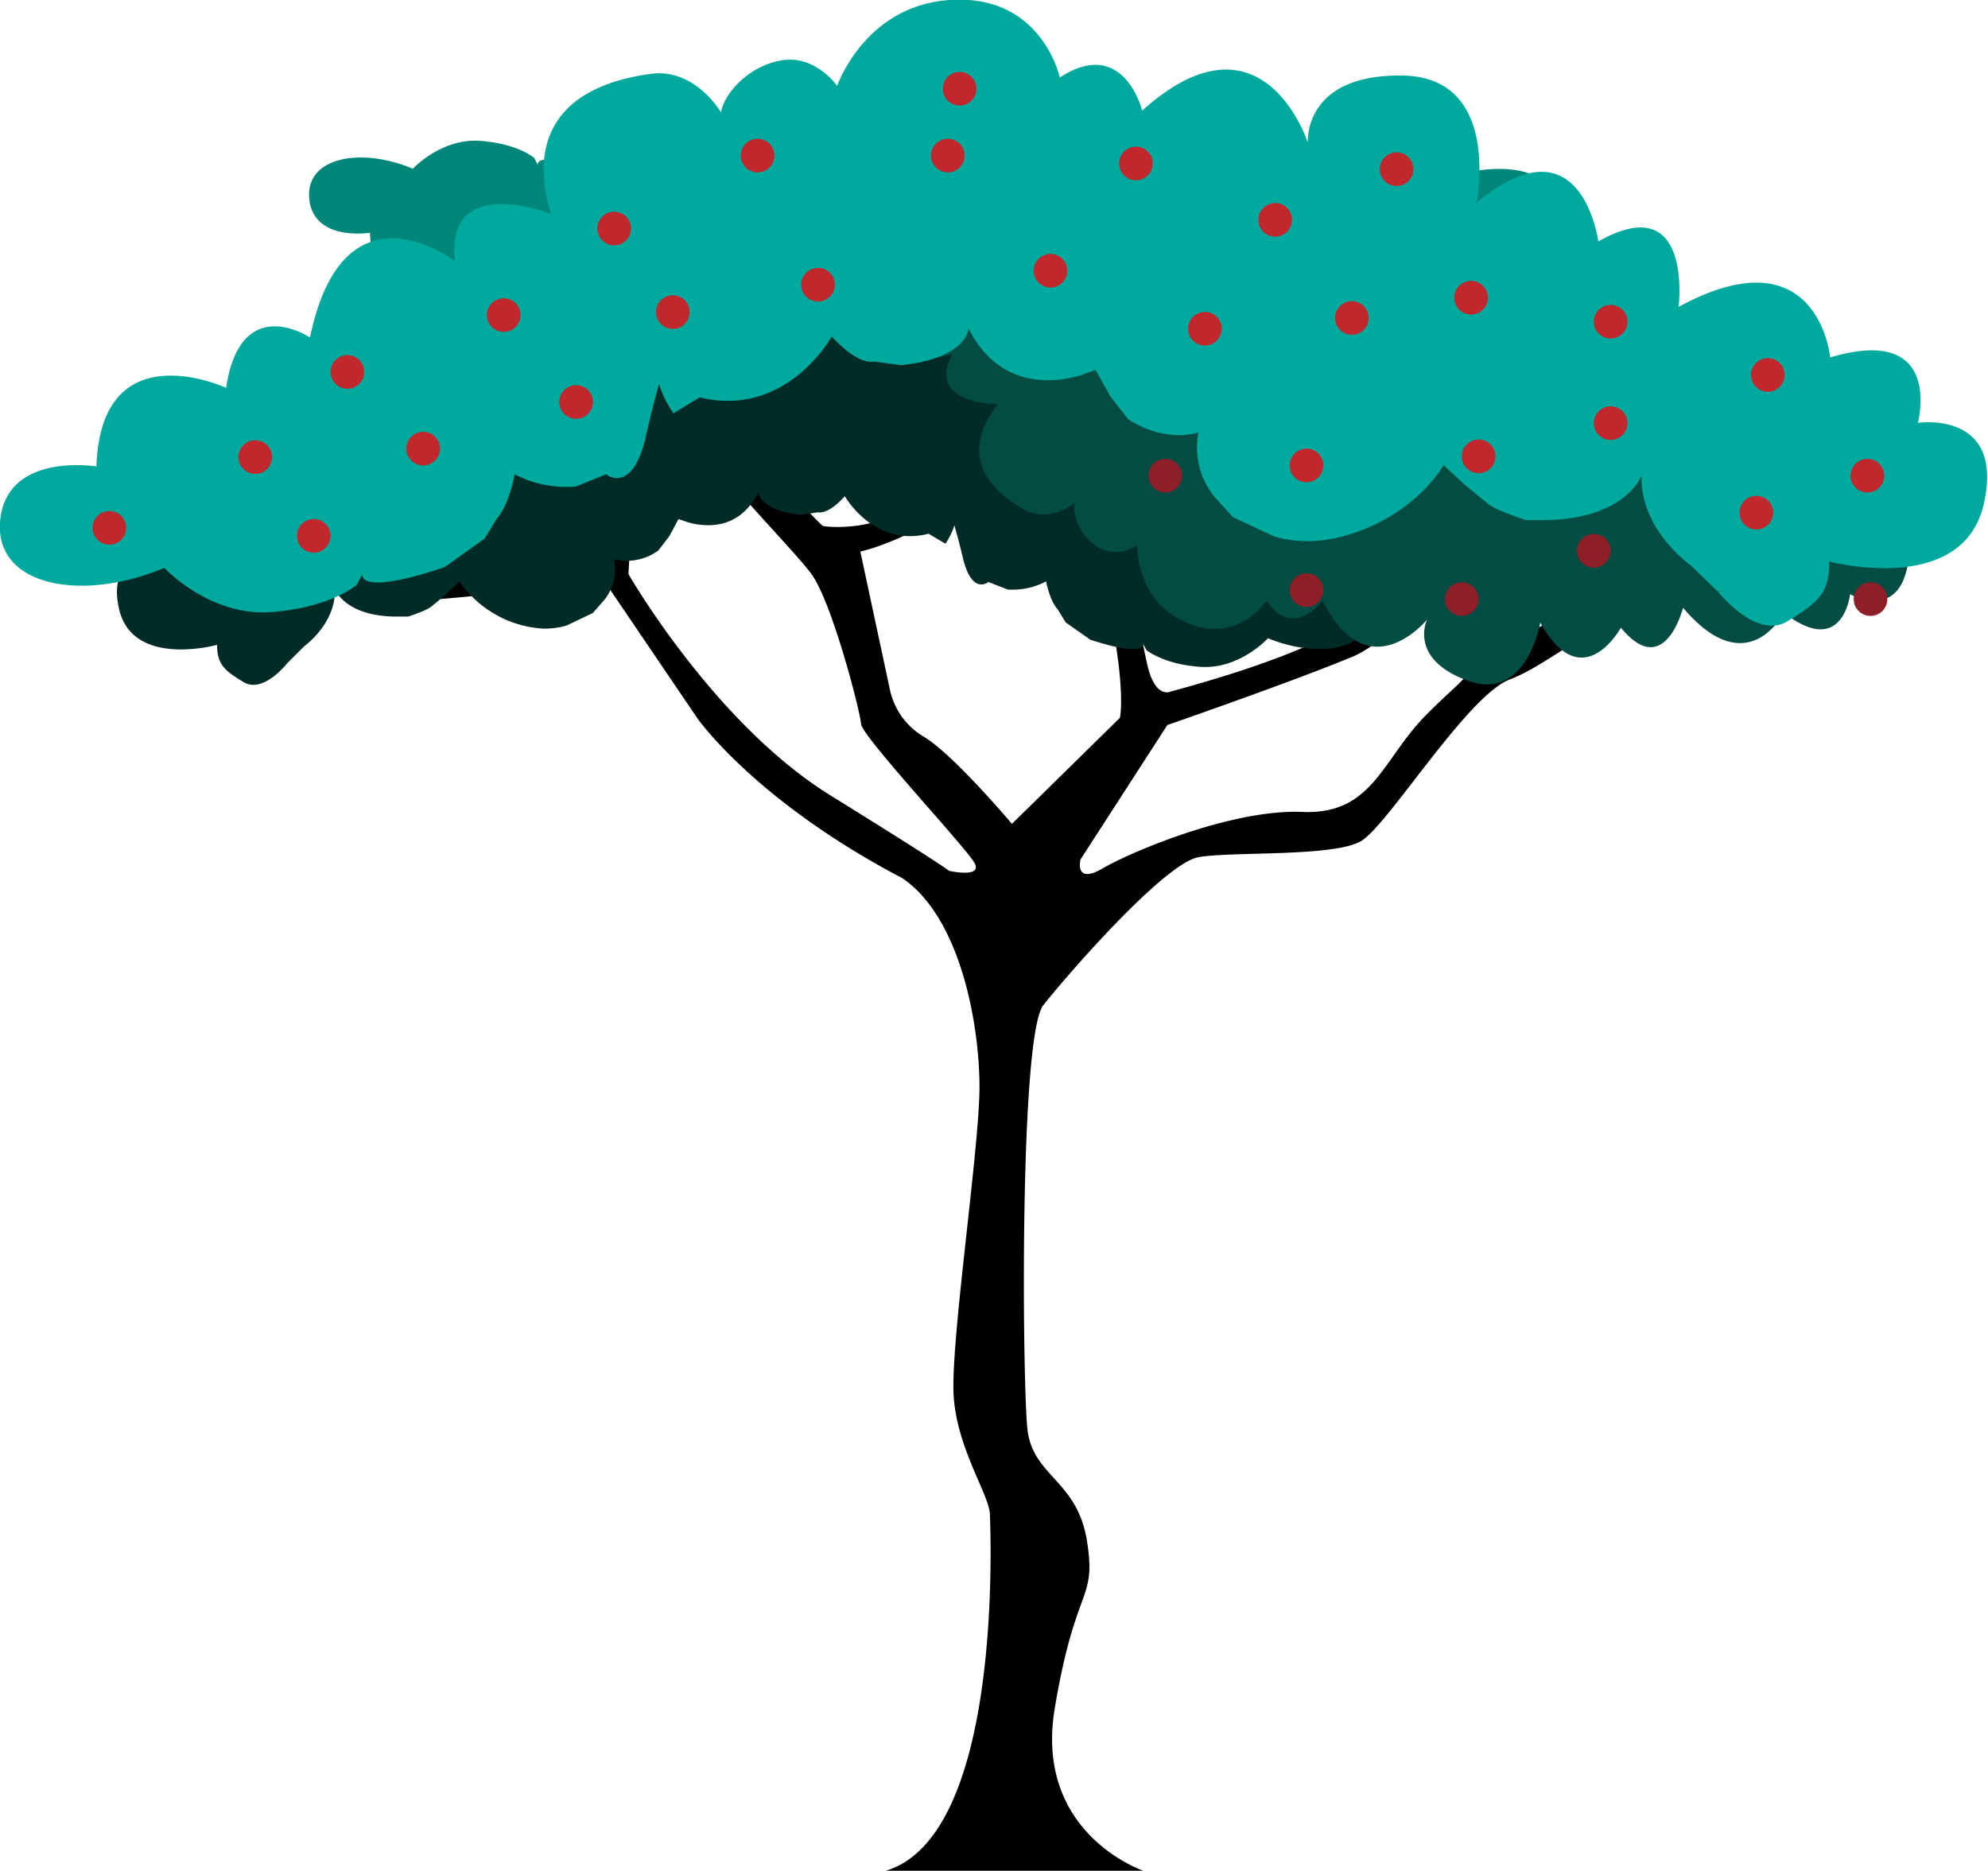 <svg xmlns="http://www.w3.org/2000/svg" viewBox="0 0 300 282.32">
    <title>tree</title>
    
    <style>
        g.tree {
            cursor: pointer;
        }
        
        circle:hover {
        fill: yellow !important;
        }
        
        path.trunk:hover {
        fill: #611f45;
        }
        
        
        
        
    </style>
    <g class="tree" id="b694b15e-1bb7-4631-9ba7-4cf4bddc80b4" data-name="tree">
        <g id="bb61da98-8922-428a-a077-a5dac5e755f0" data-name="Trunk">
            <path class="trunk" d="M231.77,94.94l2.11-16.64-3.15,0a118.31,118.31,0,0,0-5.36,14.74c-2.87,9.48-3.64,8.24-10.24,14.94s-8,15-18.57,14.55-25.85,6-30.16,8.52-3.35-1.34-3.35-1.34l13.11-20.29s19.06-6.61,28-10.34S225,75.86,225,75.86l-3.44-2.79-14.4,18s-2.26,5.65-30.44,13.28c0,0-2.4,1.27-3.6-4.1s-2.4-12.43-2.4-12.43l15.82-9.89-2.83-3.1-13.34,9.67.35-21.32-2.64-3.38s-4.68,14.26-1.32,29.11S169,108.33,169,108.33l-16.29,16s-9-10.66-13.36-13.18a10.86,10.86,0,0,1-5.08-7.18l-4.44-20.73c14-3.35,38.22-23.48,38.22-23.48l-2.28-4.07s-16,12.7-19.41,14.26-9.94-15-9.94-15l-4.1-.54,7,15.56c-.44,10.82-14.44,9.63-15.11,9.41S106,59.89,106,59.89l-4,2.43c5.29,8.19,17.89,20.76,20.46,24.32,3.11,4.29,7.34,20.67,7.48,22.6s15.86,18.67,17.12,21-3.85,1.18-3.85,1.18-.37-.52-17.93-11.41S94.84,86.64,94.84,86.64a110,110,0,0,1,2.88-20.4h0c-2.09,8.37-5.91,5.27-5.91,5.27L91.06,84c-1.7,1-8.59.59-8.59.59l-7.12-6.37L73.43,81.3l5,4.08a75.69,75.69,0,0,1-14.22,1.26,23.44,23.44,0,0,0,3.14-1C54,90.08,55,86.64,55,86.64l-.87,1.65.37-.29s.91,3.1,6.6,2.81S91.4,88,91.4,88l13.84,20.4s8.66,12.45,30.93,24.13c8.82,6,11.64,22.17,11.64,31.5s-4.44,38.81-3.89,46.75,5.36,14.79,5.46,17.74,2,48.46-15.7,53.8h38.85S156,276.74,159.17,257.8s6.32-16,4.86-25.25-8.26-9.71-9-17-1.22-59.24,2.42-63.86,18.28-21.43,23.42-22.33,20.41,0,24.52-2.43,16.05-22,22.47-24.4S243,91.64,253.9,90c3-.45,4.82-.72,5.83-.88l-4.13-4C245.65,87.16,231.77,94.94,231.77,94.94Z" fill="#000000" />
        </g>
        <g id="ac487a4c-f4bc-4023-a6fb-80b361c77f8a" data-name="Branch">
            <path d="M229.33,39.36s2.55,9.48-8.36,6.23c0,0-1.13,12-14.44,4.81,0,0,1.41,11.33-7.65,6.23,0,0-1.56,12-11.61,3.68,0,0,2.47,12-7.05,12.13s-9-6.39-9-6.39-4.28,13.37-15.76,3c0,0-1.75,7.12-7.85,3.12,0,0-1.6,7.49-9.66,7.41s-11-6.9-11.56-8.21c0,0-2.1,3-5.45,2.4s-5.45-3.49-5.59-4.94c0,0-2.4,4.14-6.54,3.71-8.5-1.09-12-5.82-9.66-13.37,0,0-10.1,4-9.16-4.51,0,0-10.61,8.21-13.81-7.26,0,0-6.61,4.43-8-4.8,0,0-11.91,5.52-12.35-7.48,0,0-8.43,1.38-9.15-5s7.7-8,15.62-4.65c0,0,4.28-4.65,10.17-4.21,4.92.36,7.44,2,8.15,2.57l.54,1.05s-.66-2.17,7.76.63l.09,0,3.77,2.71,1.22,2c1.17,1.31,1.68,4.21,1.68,4.21a10.62,10.62,0,0,1,5.83-1.16l2.87,1.16s2.41-2,3.73,3.33h0c.69,3.09,1.31,5.27,1.31,5.27a10.4,10.4,0,0,1,1.29-2.62l.09-.14,0,0,2.53,1.53c8.33-2,12.58,5.8,12.58,5.8,2.62-2.85,4-2.38,4-2.38l2.59-.35c6.28.61,6.43,3.48,6.43,3.48,2.95-5.78,8.09-5.18,10.62-4.46l1.48.53,1.43-2.57,1.67-2.13a8,8,0,0,1,6.69-1.24,7.45,7.45,0,0,1,1.51-6.11l1.78-2,4-1.85a11.36,11.36,0,0,1,3.67-.43,16.49,16.49,0,0,1,12.43,7.23l2.05-1.88,2.17-1.76a15,15,0,0,1,3.63-1.57l2,0c7.61.18,9,4.26,9,4.26-.18-5.18,4.68-8.57,4.68-8.57l2.6-2.54,0,0s1.68.22,0,0c.32-.4,3.79-4.55,6.63-2.8s4,2.69,4,5.67c0,0,12.75-3.4,14.73,5.52S229.33,39.36,229.33,39.36Z" fill="#00877a" />
            <path d="M24.21,84.21s-2.65-9.46,8.29-6.32c0,0,1-12,14.39-5,0,0-1.53-11.31,7.58-6.31,0,0,1.44-12,11.58-3.8,0,0-2.6-12,6.92-12.2S82,56.91,82,56.91,86.19,43.5,97.78,53.7c0,0,1.67-7.14,7.81-3.21,0,0,1.52-7.5,9.59-7.51s11.11,6.79,11.64,8.09c0,0,2.07-3.08,5.42-2.46s5.48,3.43,5.65,4.89c0,0,2.35-4.17,6.5-3.78,8.51,1,12,5.69,9.8,13.27,0,0,10.06-4.1,9.2,4.41,0,0,10.52-8.32,13.88,7.12,0,0,6.57-4.5,8,4.71,0,0,11.86-5.64,12.43,7.36,0,0,8.41-1.47,9.21,4.92s-7.62,8.07-15.57,4.81c0,0-4.24,4.69-10.13,4.32-4.92-.31-7.47-2-8.18-2.49l-.55-1s.68,2.16-7.77-.55l-.09,0-3.8-2.67-1.23-2c-1.19-1.3-1.73-4.19-1.73-4.19a10.73,10.73,0,0,1-5.82,1.22l-2.88-1.13s-2.39,2-3.77-3.29h0c-.72-3.08-1.37-5.25-1.37-5.25a10.51,10.51,0,0,1-1.26,2.63.53.53,0,0,0-.08.14l0,0-2.55-1.51c-8.3,2.1-12.64-5.67-12.64-5.67-2.59,2.88-4,2.43-4,2.43l-2.59.37c-6.28-.54-6.46-3.41-6.46-3.41-2.89,5.82-8,5.27-10.57,4.57l-1.48-.51L101,80.92l-1.65,2.15a7.92,7.92,0,0,1-6.67,1.31,7.48,7.48,0,0,1-1.46,6.13l-1.76,2-3.93,1.88a11.59,11.59,0,0,1-3.67.47,16.5,16.5,0,0,1-12.51-7.1l-2,1.9-2.15,1.79c-.66.67-3.61,1.6-3.61,1.6h-2c-7.61-.1-9.07-4.17-9.07-4.17.24,5.18-4.59,8.63-4.59,8.63l-2.58,2.57,0,0s-1.67-.2,0,0c-.32.4-3.74,4.58-6.59,2.86s-4-2.65-4-5.62c0,0-12.71,3.53-14.78-5.37S24.21,84.21,24.21,84.21Z" fill="#002b26" />
            <path d="M279.19,89.67s-1.05,9.77-10,2.79c0,0-5.41,10.81-15.21-.74,0,0-2.78,11.07-9.38,3,0,0-5.81,10.66-12.16-.77,0,0-2,12.07-11,8.76s-6.08-9.22-6.08-9.22-8.83,10.91-15.8-2.86c0,0-4.21,6-8.45.07,0,0-4.2,6.4-11.69,3.42s-7.8-10.43-7.8-11.84c0,0-3.07,2.08-6,.27s-3.82-5.23-3.43-6.63c0,0-3.73,3-7.43,1.08-7.53-4.09-9.08-9.75-4.18-16,0,0-10.86.08-6.9-7.51,0,0-12.86,3.82-10.24-11.77,0,0-7.77,1.74-5.72-7.36,0,0-13.1.84-8.81-11.44,0,0-8.35-1.77-6.72-8s10.08-4.66,16.25,1.32c0,0,5.68-2.79,11-.25,4.45,2.12,6.2,4.59,6.66,5.35l.13,1.17s.17-2.26,7,3.39a.23.23,0,0,0,.07.07l2.54,3.88.42,2.27c.62,1.65,0,4.54,0,4.54a10.67,10.67,0,0,1,5.85,1l2.26,2.13s2.95-1,2.27,4.45h0c-.47,3.13-.68,5.39-.68,5.39a9.89,9.89,0,0,1,2.15-2l.13-.1,0,0L170.2,50c8.49,1.14,9.63,10,9.63,10,3.48-1.71,4.62-.77,4.62-.77l2.54.62c5.63,2.83,4.73,5.57,4.73,5.57,4.84-4.33,9.43-1.91,11.52-.32l1.18,1,2.27-1.87L209,62.82a7.93,7.93,0,0,1,6.68,1.26,7.48,7.48,0,0,1,3.62-5.15l2.38-1.18,4.35-.29a11.38,11.38,0,0,1,3.57.93,16.46,16.46,0,0,1,9,11.23l2.59-1,2.66-.85c.86-.38,4-.16,4-.16l1.84.75c7,2.93,6.88,7.24,6.88,7.24,1.71-4.89,7.46-6.3,7.46-6.3l3.36-1.42,0,0s1.48.81,0,0c.44-.26,5.17-2.87,7.18-.21s2.72,3.94,1.65,6.71c0,0,13.11,1.45,11.73,10.48S279.19,89.67,279.19,89.67Z" fill="#024c43" />
            <path d="M289.42,63.81s4-15-13.23-9.87c0,0-1.8-19.07-22.88-7.63,0,0,2.24-18-12.12-9.87,0,0-2.46-19.07-18.39-5.83,0,0,3.91-19-11.17-19.21s-14.27,10.13-14.27,10.13-6.79-21.18-25-4.84c0,0-2.76-11.28-12.43-5,0,0-2.53-11.85-15.31-11.74s-17.49,10.94-18.3,13c0,0-3.34-4.84-8.63-3.8s-8.64,5.52-8.87,7.83c0,0-3.79-6.56-10.35-5.87-13.47,1.72-19,9.2-15.31,21.18,0,0-16-6.34-14.51,7.13,0,0-16.8-13-21.87,11.51,0,0-10.47-7-12.66,7.6,0,0-18.88-8.75-19.57,11.86,0,0-13.35-2.19-14.5,7.94s12.2,12.66,24.75,7.36c0,0,6.79,7.37,16.11,6.68,7.79-.58,11.79-3.22,12.91-4.08l.87-1.66s-1.05,3.45,12.29-1l.14-.06,6-4.28L75,78.25c1.85-2.08,2.67-6.67,2.67-6.67a16.81,16.81,0,0,0,9.23,1.84l4.55-1.84s3.82,3.1,5.91-5.27v0c1.1-4.9,2.09-8.35,2.09-8.35a15.64,15.64,0,0,0,2,4.15,1.51,1.51,0,0,1,.13.22l0,.07,4-2.43c13.18,3.18,19.93-9.19,19.93-9.19,4.15,4.52,6.37,3.78,6.37,3.78l4.11.54c9.94-1,10.18-5.51,10.18-5.51,4.67,9.17,12.83,8.22,16.82,7.07l2.34-.84,2.28,4.07,2.64,3.37c5.79,3.75,10.6,2,10.6,2a11.86,11.86,0,0,0,2.4,9.69l2.82,3.1,6.27,2.93a18.42,18.42,0,0,0,5.81.67c7.06-.35,15.46-4.67,19.7-11.44l3.25,3,3.43,2.79c1.06,1,5.75,2.49,5.75,2.49l3.15,0c12.05-.29,14.3-6.75,14.3-6.75-.29,8.2,7.41,13.58,7.41,13.58l4.13,4-.05-.06s2.66-.35.05.06c.51.62,6,7.2,10.5,4.42,4.71-2.91,6.28-4.26,6.28-9,0,0,20.19,5.38,23.33-8.75S289.42,63.81,289.42,63.81Z" fill="#00a99d" />
        </g>
        <g class="fruits" id="a3a61721-75ce-4970-bb3c-271fd09eebef" data-name="Fruits">
            <circle class="fruits" cx="221.99" cy="44.93" r="2.54" fill="#c1272d" />
            <circle class="fruits" cx="243.05" cy="48.55" r="2.54" fill="#c1272d" />
            <circle class="fruits" cx="243.05" cy="63.86" r="2.54" fill="#c1272d" />
            <circle class="fruits" cx="265.04" cy="77.37" r="2.54" fill="#c1272d" />
            <circle class="fruits" cx="281.8" cy="71.79" r="2.54" fill="#c1272d" />
            <circle class="fruits" cx="266.77" cy="56.59" r="2.54" fill="#c1272d" />
            <circle class="fruits" cx="171.42" cy="24.67" r="2.54" fill="#c1272d" />
            <circle class="fruits" cx="144.81" cy="13.39" r="2.54" fill="#c1272d" />
            <circle class="fruits" cx="158.52" cy="40.86" r="2.54" fill="#c1272d" />
            <circle class="fruits" cx="123.44" cy="42.97" r="2.54" fill="#c1272d" />
            <circle class="fruits" cx="101.53" cy="47.1" r="2.54" fill="#c1272d" />
            <circle class="fruits" cx="76.01" cy="47.55" r="2.54" fill="#c1272d" />
            <circle class="fruits" cx="52.42" cy="56.13" r="2.54" fill="#c1272d" />
            <circle class="fruits" cx="86.94" cy="60.67" r="2.54" fill="#c1272d" />
            <circle class="fruits" cx="47.34" cy="80.87" r="2.54" fill="#c1272d" />
            <circle class="fruits" cx="63.85" cy="67.7" r="2.54" fill="#c1272d" />
            <circle class="fruits" cx="38.52" cy="68.98" r="2.54" fill="#c1272d" />
            <circle class="fruits" cx="16.5" cy="79.66" r="2.54" fill="#c1272d" />
            <circle class="fruits" cx="143.03" cy="23.48" r="2.54" fill="#c1272d" />
            <circle class="fruits" cx="114.32" cy="23.48" r="2.54" fill="#c1272d" />
            <circle class="fruits" cx="92.68" cy="34.49" r="2.54" fill="#c1272d" />
            <circle class="fruits" cx="192.43" cy="33.18" r="2.54" fill="#c1272d" />
            <circle class="fruits" cx="181.82" cy="49.61" r="2.54" fill="#c1272d" />
            <circle class="fruits" cx="204" cy="47.99" r="2.54" fill="#c1272d" />
            <circle class="fruits" cx="210.75" cy="25.53" r="2.54" fill="#c1272d" />
            <circle class="fruits" cx="197.16" cy="70.24" r="2.54" fill="#c1272d" />
            <circle class="fruits" cx="197.16" cy="89.06" r="2.54" fill="#8c1f28" />
            <circle class="fruits" cx="175.85" cy="71.79" r="2.54" fill="#8c1f28" />
            <circle class="fruits" cx="220.58" cy="90.41" r="2.54" fill="#8c1f28" />
            <circle class="fruits" cx="240.51" cy="83.12" r="2.54" fill="#8c1f28" />
            <circle class="fruits" cx="282.27" cy="90.41" r="2.54" fill="#8c1f28" />
            <circle class="fruits" cx="223.13" cy="68.87" r="2.54" fill="#c1272d" />
        </g>
    </g>
</svg>
